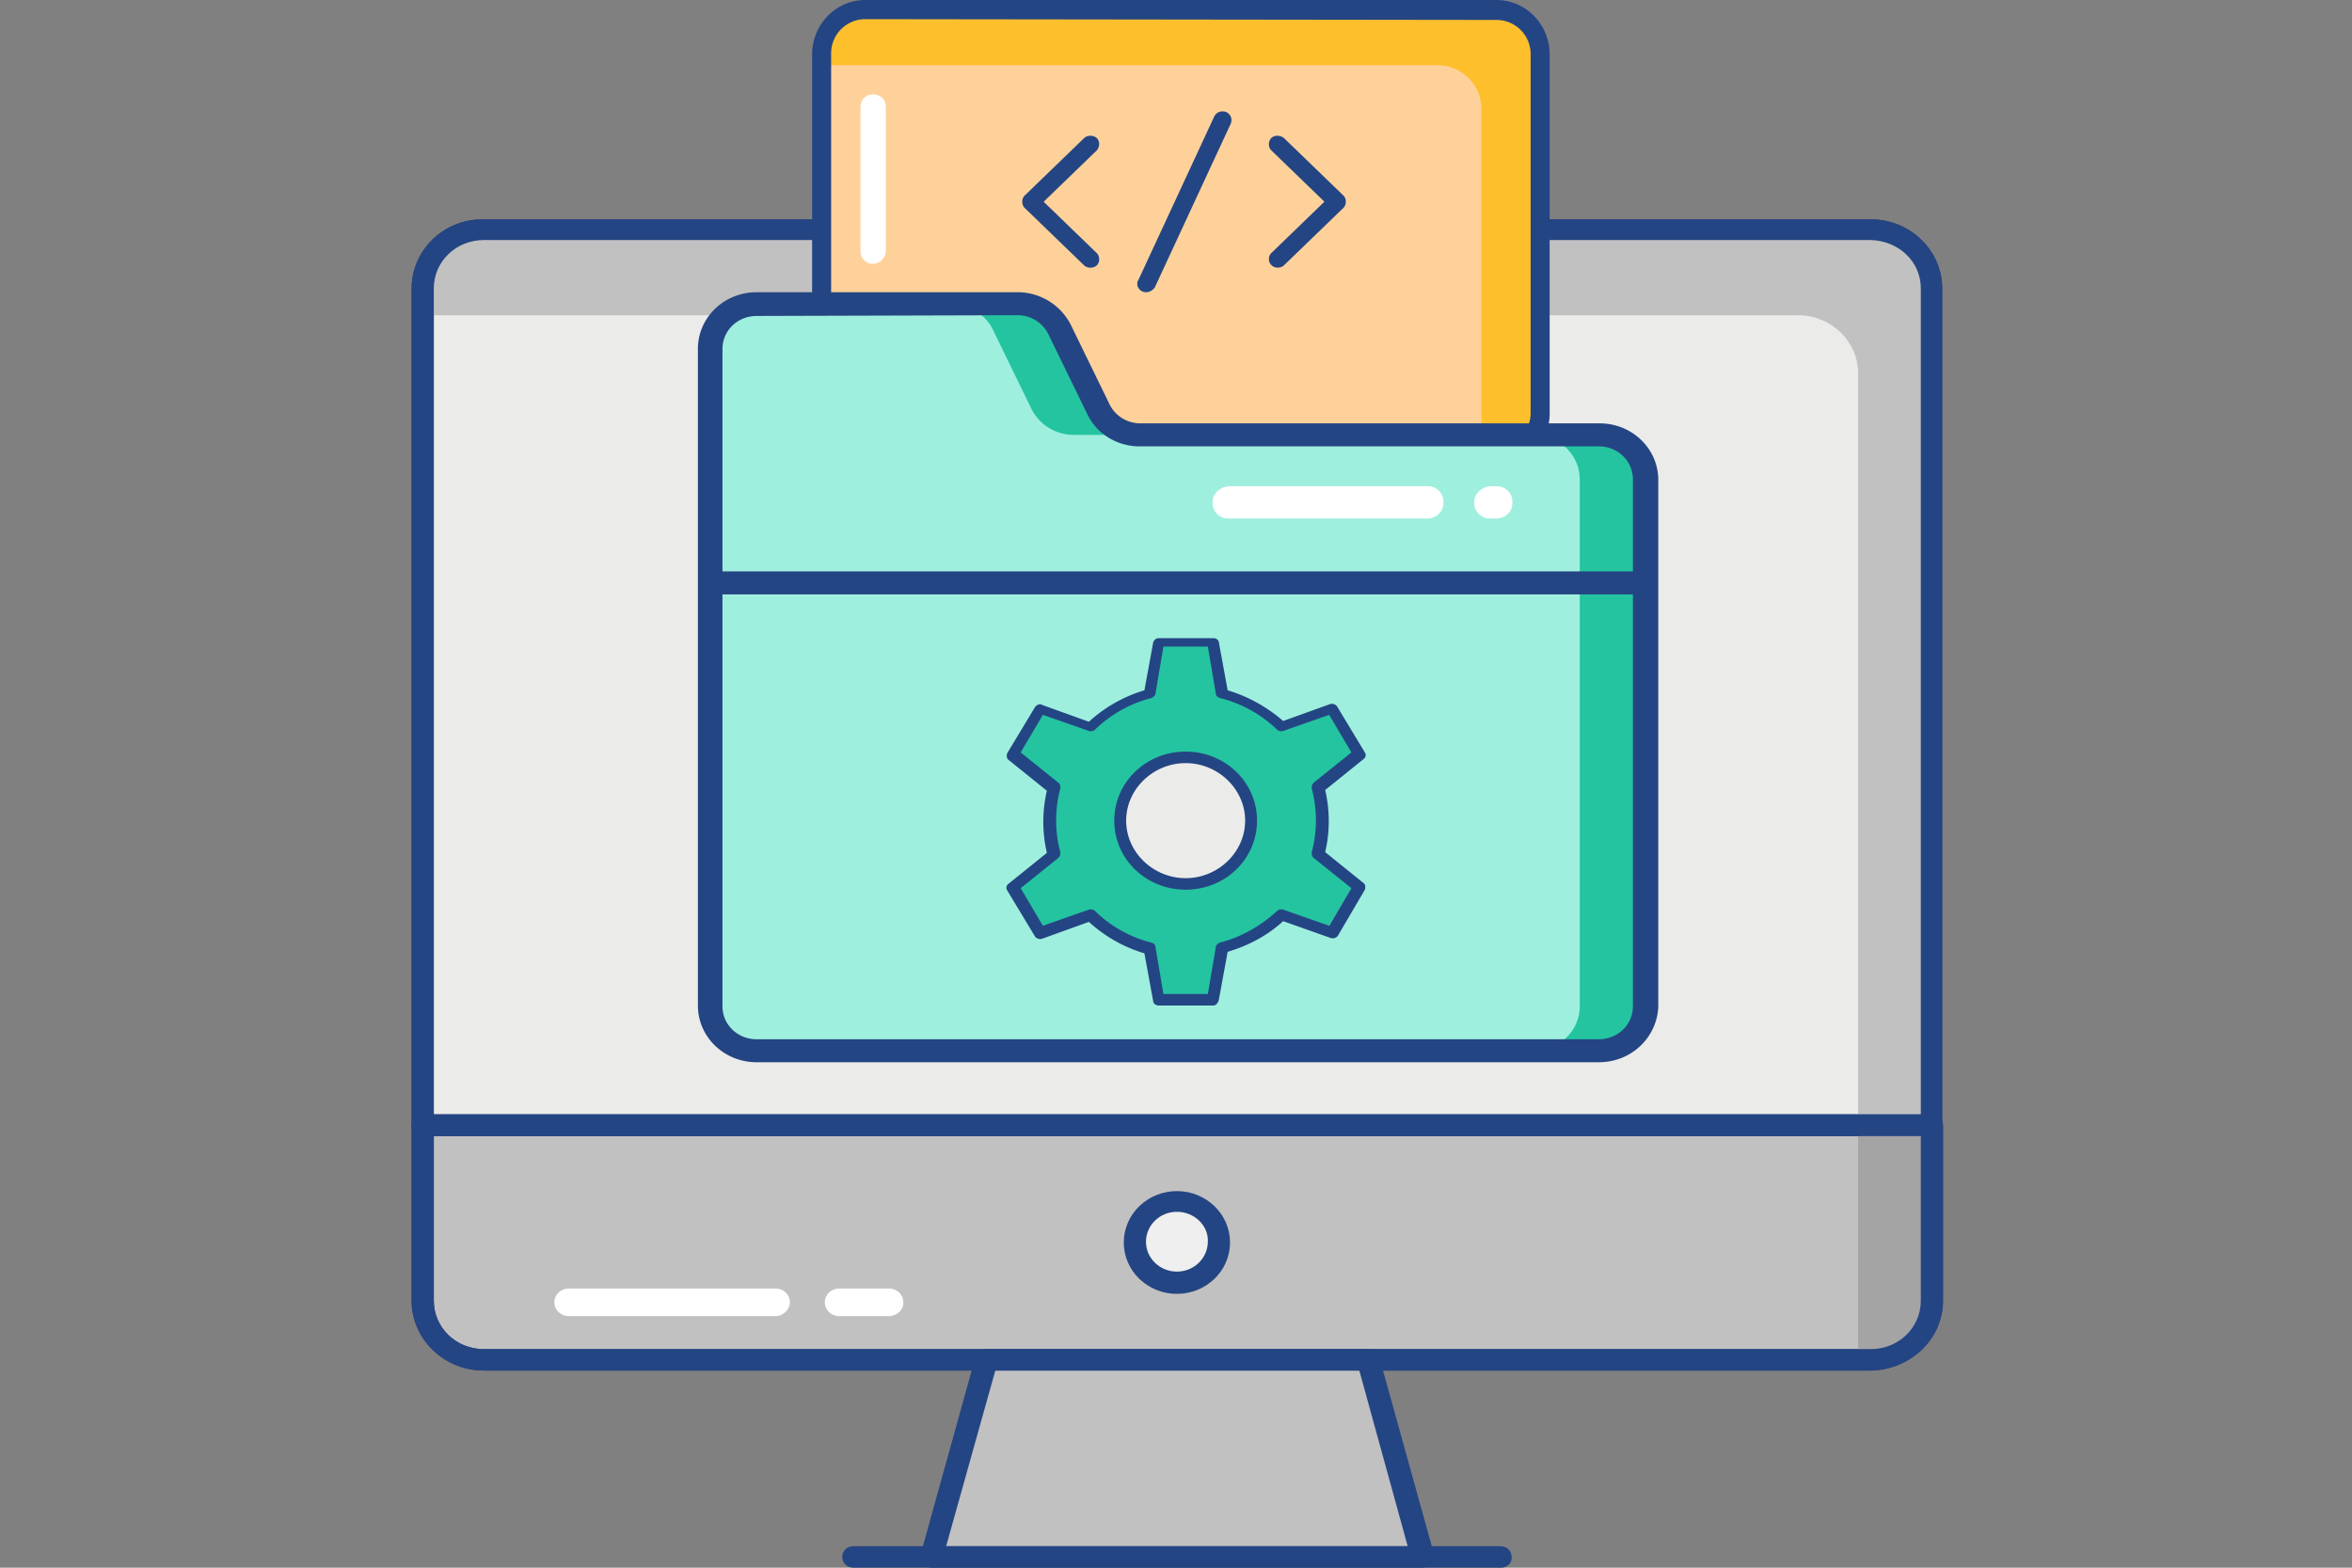 <svg xmlns="http://www.w3.org/2000/svg" xmlns:xlink="http://www.w3.org/1999/xlink" width="120" height="80" fill="none" xmlns:v="https://vecta.io/nano"><rect width="100%" height="100%" fill="#808080" stroke="none"/><path d="M98.567 57.417v8.963c0 1.644-1.376 3.014-3.075 3.014h-70.81c-1.699 0-3.116-1.331-3.116-3.014v-8.963h77.001z" fill="#c1c1c1"/><use xlink:href="#B" fill="#323c6b"/><path d="M98.567 14.716v42.701h-77V14.716c0-1.644 1.416-3.014 3.116-3.014h70.769c1.7 0 3.116 1.331 3.116 3.014z" fill="#ebece9"/><use xlink:href="#C" fill="#323c6b"/><path d="M98.567 57.417v8.963c0 1.644-1.376 3.014-3.075 3.014h-.688V57.417h3.763z" fill="#a4a4a4"/><path d="M98.567 14.716v42.701h-3.763V19.061c0-1.644-1.376-2.975-3.075-2.975H21.566v-1.331c0-1.644 1.416-3.014 3.116-3.014h70.769c1.7-.039 3.116 1.292 3.116 2.975zM72.59 79.452l-2.792-10.059H50.335l-2.792 10.059H72.59z" fill="#c1c1c1"/><g fill="#244583"><path d="M72.59 80H47.544c-.324 0-.566-.235-.566-.548v-.157l2.792-10.059a.57.57 0 0 1 .567-.391h19.463c.243 0 .486.156.567.391l2.792 10.059c.081.274-.081.587-.405.665-.081.039-.121.039-.162.039zm-24.318-1.096h23.549l-2.468-8.963H50.781l-2.509 8.963z"/><path d="M76.596 80H43.538c-.324 0-.566-.235-.566-.548s.243-.548.566-.548h33.018c.324 0 .567.235.567.548.04.313-.243.548-.526.548z"/><use xlink:href="#B"/><use xlink:href="#C"/></g><path d="M60.047 65.479c1.184 0 2.145-.929 2.145-2.074s-.96-2.074-2.145-2.074-2.145.929-2.145 2.074.96 2.074 2.145 2.074z" fill="#eeefee"/><path d="M60.046 66.027c-1.497 0-2.711-1.174-2.711-2.622s1.214-2.622 2.711-2.622 2.711 1.174 2.711 2.622-1.214 2.622-2.711 2.622zm0-4.188c-.89 0-1.578.704-1.578 1.526 0 .861.728 1.526 1.578 1.526.89 0 1.578-.705 1.578-1.526.041-.822-.688-1.526-1.578-1.526z" fill="#244583"/><path d="M45.359 67.162H42.81c-.405 0-.728-.313-.728-.705s.324-.704.728-.704h2.549c.405 0 .728.313.728.704.04.352-.324.705-.728.705zm-5.787 0h-10.56c-.405 0-.728-.313-.728-.705s.324-.704.728-.704h10.561c.405 0 .728.313.728.704 0 .352-.324.705-.728.705z" fill="#fff"/><path d="M78.578 2.74v19.726c0 1.331-1.012 2.427-2.225 2.427H44.145c-1.214 0-2.225-1.096-2.225-2.427V2.74c0-1.331 1.012-2.427 2.225-2.427h32.208c1.214 0 2.225 1.096 2.225 2.427z" fill="#fed19a"/><path d="M76.353.313H44.145c-1.214 0-2.225 1.018-2.225 2.231v.783h31.44c1.214 0 2.225 1.018 2.225 2.231v17.299h.769c1.214 0 2.225-1.018 2.225-2.231V2.544c0-1.213-1.012-2.231-2.225-2.231z" fill="#febf2d"/><path d="M76.353 23.875H44.145c-1.497 0-2.711-1.253-2.711-2.779V2.779C41.434 1.252 42.648 0 44.145 0h32.208c1.497 0 2.711 1.252 2.711 2.779v18.317c0 1.526-1.214 2.779-2.711 2.779zM44.145.978a1.74 1.74 0 0 0-1.74 1.761v18.317a1.74 1.74 0 0 0 1.74 1.761h32.208a1.74 1.74 0 0 0 1.74-1.761V2.779a1.74 1.74 0 0 0-1.74-1.761L44.145.978z" fill="#244583"/><path d="M44.549 13.464c-.364 0-.647-.274-.647-.626V5.44c0-.352.283-.626.647-.626s.647.274.647.626v7.397c-.041.352-.324.626-.647.626z" fill="#fff"/><path d="M56.041 20.861l-1.983-4.07c-.405-.783-1.214-1.331-2.145-1.331H38.601c-1.295 0-2.347 1.018-2.347 2.27v33.542c0 1.253 1.052 2.27 2.347 2.27h42.971c1.295 0 2.347-1.018 2.347-2.27v-26.81c0-1.252-1.052-2.27-2.347-2.27H58.145c-.89 0-1.74-.509-2.104-1.331z" fill="#9fefde"/><path d="M58.145 22.192h-3.358c-.931 0-1.74-.509-2.145-1.292l-1.983-4.07c-.364-.783-1.214-1.292-2.104-1.292h3.318c.931 0 1.74.509 2.145 1.292l2.023 4.07c.364.783 1.214 1.292 2.104 1.292zm25.774 2.27V51.35c0 1.253-1.052 2.27-2.347 2.27h-3.318c1.295 0 2.347-1.018 2.347-2.27V24.462c0-1.252-1.052-2.27-2.347-2.27h3.318c1.295 0 2.347 1.018 2.347 2.27z" fill="#24c4a1"/><g fill="#244583"><path d="M83.919 30.333H36.254c-.324 0-.607-.274-.607-.587s.283-.587.607-.587h47.705c.324 0 .607.274.607.587s-.283.587-.647.587z"/><path d="M81.573 54.207H38.601c-1.659 0-2.994-1.292-2.994-2.896V17.808c0-1.605 1.335-2.896 2.994-2.896h13.312a3.05 3.05 0 0 1 2.711 1.644l1.983 4.07c.283.587.89.978 1.578.978h23.428c1.659 0 2.994 1.292 2.994 2.896v26.889c-.081 1.566-1.376 2.818-3.035 2.818zM38.601 16.125c-.971 0-1.74.744-1.74 1.683V51.35c0 .939.769 1.683 1.74 1.683h42.971c.971 0 1.74-.744 1.74-1.683V24.462c0-.939-.769-1.683-1.74-1.683H58.145c-1.133 0-2.185-.626-2.67-1.644l-1.983-4.071c-.283-.587-.89-.979-1.578-.979l-13.312.039z"/></g><path d="M76.029 24.814h.324a.79.79 0 0 1 .809.861c0 .43-.364.783-.809.783h-.324a.79.79 0 0 1-.809-.861c0-.391.364-.744.809-.783zm-13.352 0h10.156a.79.79 0 0 1 .809.861c0 .43-.364.783-.809.783H62.677a.79.79 0 0 1-.809-.861c0-.391.364-.744.809-.783z" fill="#fff"/><path d="M58.469 14.912c-.243 0-.445-.196-.445-.43 0-.078 0-.117.04-.157l3.884-8.376c.121-.235.364-.313.607-.235.243.117.324.352.243.587l-3.884 8.376c-.121.157-.283.235-.445.235zm-2.833-1.252a.47.47 0 0 1-.324-.117l-3.035-2.935c-.162-.157-.162-.47 0-.626l3.035-2.935c.162-.157.486-.157.647 0s.162.431 0 .626l-2.711 2.622 2.711 2.622c.162.157.162.47 0 .626a.47.47 0 0 1-.324.117zm9.549-.001c-.243 0-.445-.196-.445-.431a.44.44 0 0 1 .121-.313l2.711-2.622-2.711-2.622c-.162-.157-.162-.47 0-.626s.445-.157.647 0l3.035 2.935c.162.157.162.47 0 .626l-3.035 2.935a.47.47 0 0 1-.324.117z" fill="#244583"/><path d="M67.021 43.445l2.073 1.659-1.396 2.314-2.552-.887a7.32 7.32 0 0 1-2.991 1.659l-.478 2.584h-2.751l-.439-2.584a7.32 7.32 0 0 1-2.991-1.659l-2.552.926-1.396-2.314 2.073-1.659c-.279-1.08-.279-2.237 0-3.317l-2.073-1.659 1.396-2.314 2.552.926c.837-.81 1.874-1.35 2.991-1.659l.478-2.584h2.752l.479 2.584a7.32 7.32 0 0 1 2.991 1.659l2.552-.887 1.396 2.314-2.073 1.659c.239 1.003.239 2.121-.04 3.24z" fill="#24c4a1"/><path d="M60.492 45.088c1.832 0 3.318-1.437 3.318-3.209s-1.486-3.209-3.318-3.209-3.318 1.437-3.318 3.209 1.486 3.209 3.318 3.209z" fill="#ebece9"/><path d="M60.492 45.401c-2.023 0-3.642-1.565-3.642-3.523s1.619-3.523 3.642-3.523 3.642 1.566 3.642 3.523-1.618 3.523-3.642 3.523zm0-6.458c-1.659 0-3.035 1.331-3.035 2.935s1.376 2.935 3.035 2.935 3.035-1.331 3.035-2.935-1.376-2.935-3.035-2.935zm1.416 12.368h-2.792c-.162 0-.283-.117-.283-.235l-.445-2.427a7.24 7.24 0 0 1-2.832-1.605l-2.387.861c-.121.039-.283 0-.364-.117l-1.416-2.348c-.081-.117-.041-.274.081-.352l1.942-1.565a6.99 6.99 0 0 1 0-3.17l-1.942-1.565c-.121-.078-.121-.235-.081-.352l1.416-2.348c.081-.117.243-.196.364-.117l2.387.861a7.24 7.24 0 0 1 2.832-1.605l.445-2.427c.04-.156.162-.235.283-.235h2.792c.162 0 .283.117.283.235l.445 2.427c1.052.313 2.023.861 2.832 1.566l2.387-.861c.121-.039.283 0 .364.117l1.416 2.348c.081.117.04.274-.081.352l-1.942 1.566a6.99 6.99 0 0 1 0 3.17l1.942 1.566c.121.078.121.235.081.352l-1.376 2.348c-.081.117-.243.157-.364.117l-2.428-.861c-.809.744-1.78 1.252-2.832 1.566L62.19 51c-.041.196-.162.313-.283.313zm-2.549-.587h2.266l.405-2.387c0-.117.121-.196.202-.235 1.092-.274 2.104-.861 2.913-1.605.081-.078.202-.117.324-.078l2.347.822 1.133-1.918-1.902-1.526c-.081-.039-.121-.157-.121-.235v-.078a6.32 6.32 0 0 0 0-3.248v-.078c0-.078.04-.157.121-.235l1.902-1.526-1.133-1.918-2.347.822c-.121.039-.243 0-.324-.078a6.44 6.44 0 0 0-2.913-1.605c-.121-.039-.202-.117-.202-.235l-.405-2.388h-2.266l-.405 2.388c0 .117-.121.196-.202.235a6.46 6.46 0 0 0-2.873 1.605c-.081.078-.202.117-.324.078l-2.347-.822-1.133 1.918 1.902 1.526c.081.039.121.157.121.235v.078c-.283 1.057-.283 2.192 0 3.249v.078c0 .078-.04.157-.121.235l-1.902 1.526 1.133 1.918 2.347-.822c.121-.039.243 0 .324.078a6.31 6.31 0 0 0 2.873 1.605c.121.039.202.117.202.235l.405 2.387z" fill="#244583"/><defs ><path id="B" d="M95.451 69.941H24.682c-2.023 0-3.682-1.605-3.682-3.562v-8.963c0-.313.243-.548.567-.548h77c.324 0 .566.235.566.548v8.963c0 1.957-1.659 3.522-3.682 3.562zM22.133 57.965v8.415c0 1.37 1.133 2.466 2.549 2.466h70.769c1.416 0 2.549-1.096 2.549-2.466v-8.415H22.133z"/><path id="C" d="M98.567 57.965h-77c-.324 0-.567-.235-.567-.548V14.716c0-1.957 1.659-3.562 3.682-3.523h70.769c2.023 0 3.642 1.605 3.642 3.523v42.701c.04.274-.243.548-.526.548zm-76.434-1.096h75.868V14.716c0-1.37-1.133-2.427-2.549-2.466H24.682c-1.416 0-2.549 1.096-2.549 2.466v42.153z"/></defs></svg>